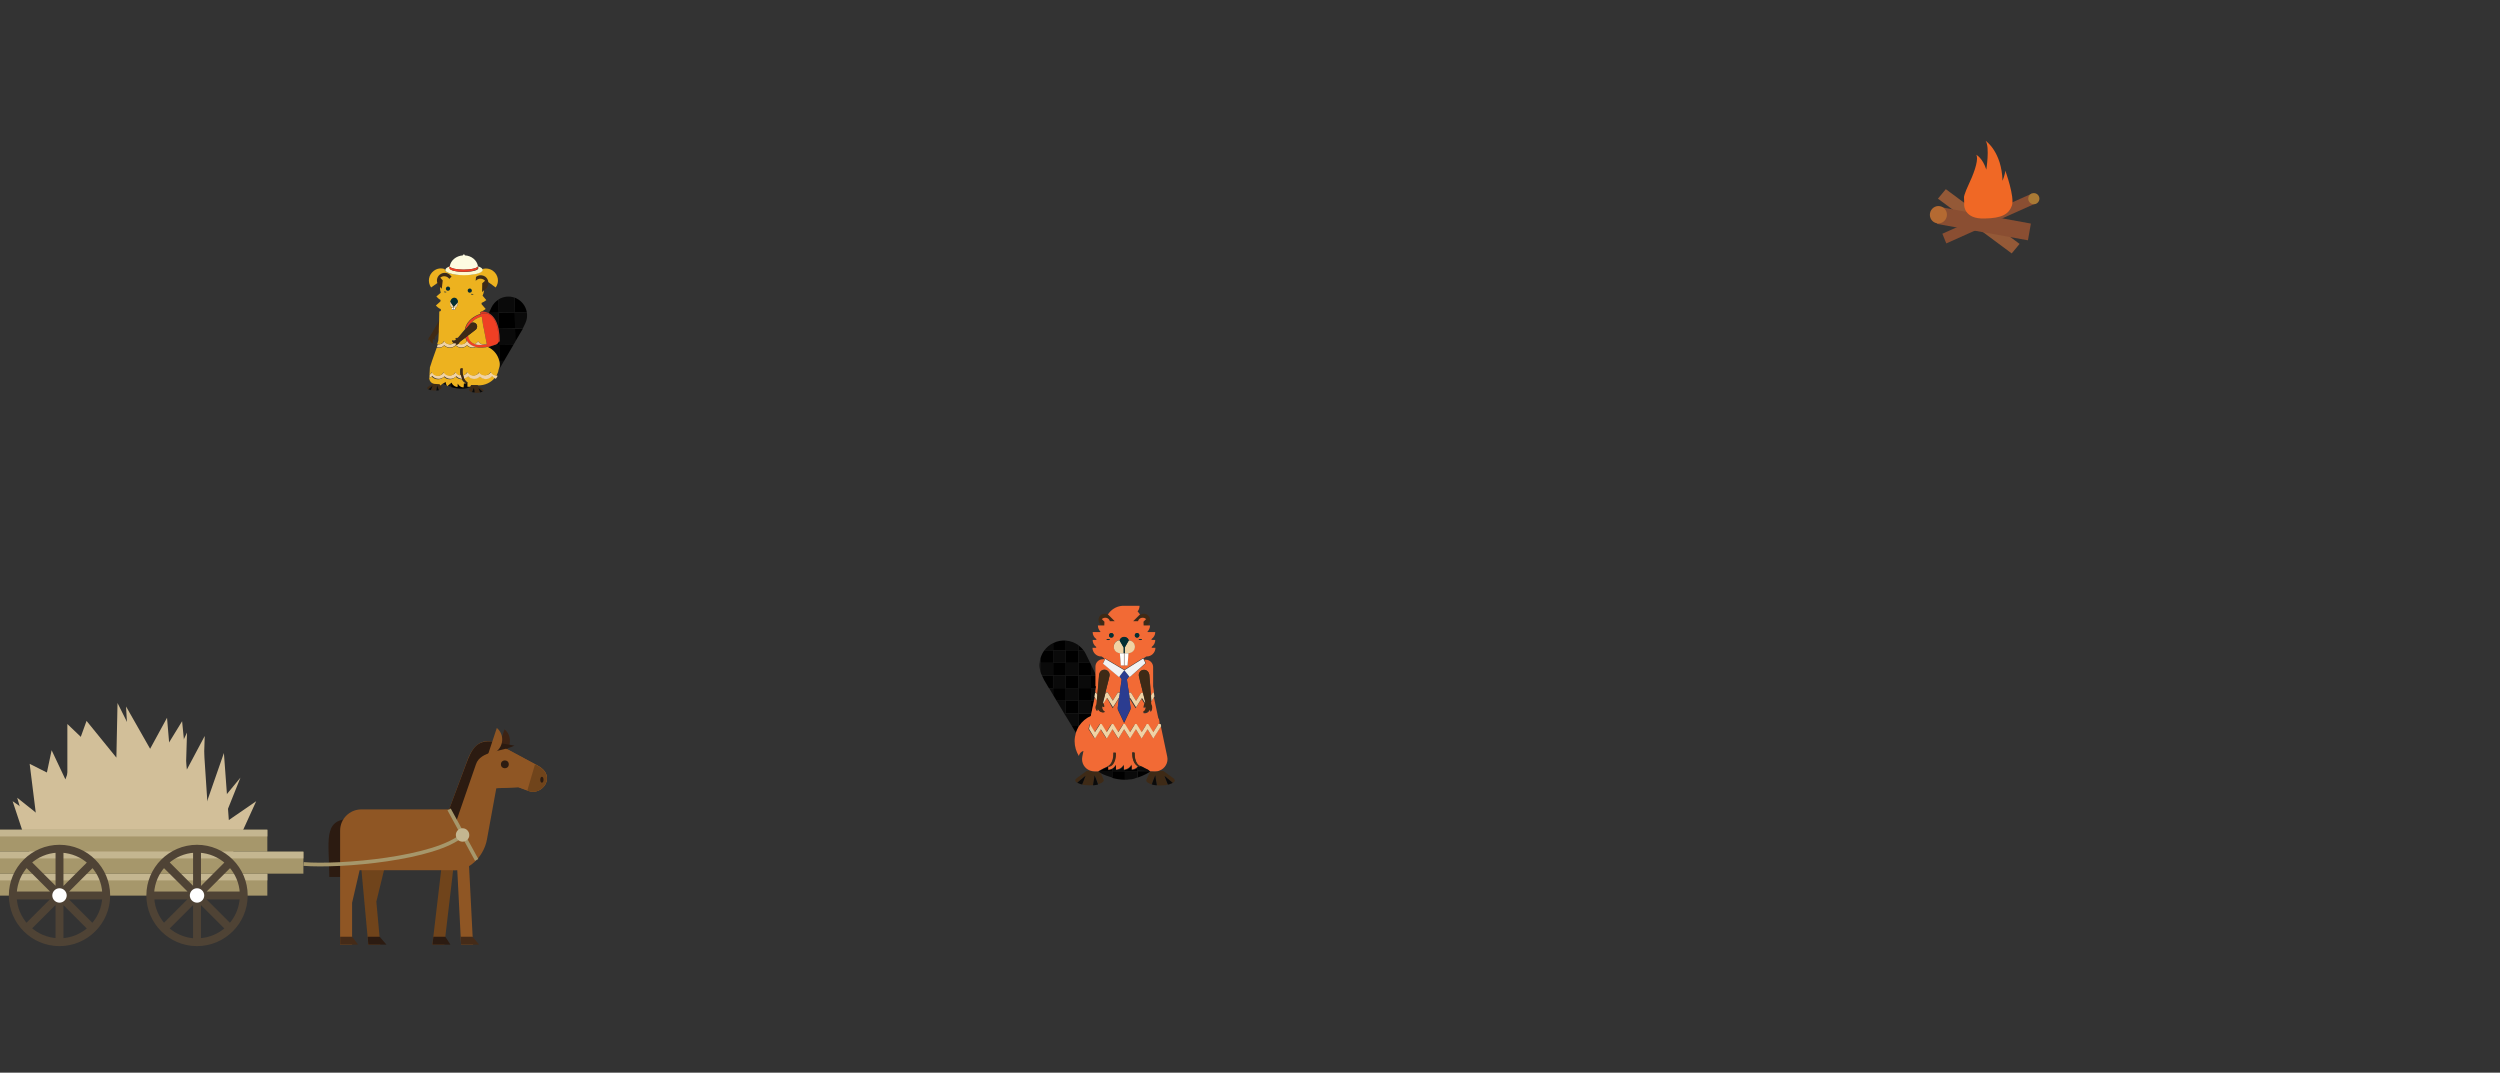<?xml version="1.0" encoding="utf-8"?>
<!-- Generator: Adobe Illustrator 18.1.1, SVG Export Plug-In . SVG Version: 6.00 Build 0)  -->
<svg version="1.1" id="Layer_1" xmlns="http://www.w3.org/2000/svg" xmlns:xlink="http://www.w3.org/1999/xlink" x="0px" y="0px"
	 viewBox="0 0 1525.2 654.4" enable-background="new 0 0 1525.2 654.4" xml:space="preserve">
<rect x="0" y="0" width="1525.2" height="654.4" fill="#333333" stroke="none"/>
<g>
	<g>
		<polygon fill="#945937" points="1232.1,148.8 1227.3,154.6 1182.3,121.2 1187.1,115.4 		"/>
		<g>
			<polygon fill="#8A4E32" points="1187.4,148.5 1185,142.6 1239.6,118.1 1241.9,124.1 			"/>
			<circle fill="#A97A35" cx="1240.8" cy="121.2" r="3.4"/>
		</g>
		<g>
			<polygon fill="#8A4E32" points="1237.2,146.6 1181.7,136.6 1183.5,126.3 1239,136.4 			"/>
			
				<ellipse transform="matrix(0.985 0.174 -0.174 0.985 40.94 -203.934)" fill="#B46A32" cx="1182.2" cy="131.2" rx="5.2" ry="5.3"/>
		</g>
		<g>
			<path fill="#F06825" d="M1227.4,125.5c1.9-5.2-4-21.4-4-21.4c-0.1,2.3-1.7,6.2-1.7,6.2c-0.5-17.8-10.3-24.4-10.3-24.4
				c2.6,3.9,0.4,17.6,0.4,17.6c-2.3-7.3-6.2-9.1-6.2-9.1c1.6,1.9-0.4,9.3-4,16.9c-3.5,7.5-3.4,8.9-3.4,8.9c0.1,1.3,0.1,3.6,0.1,4.9
				c0,0-0.2,8.7,12.6,8.2C1221.3,133.1,1225.5,130.7,1227.4,125.5z"/>
		</g>
	</g>
	<g>
		<path d="M304.2,182.7c-1.8,1.1-3.4,2.8-4.4,4.9l-1.5,3.3l6-0.1L304.2,182.7z"/>
		<path d="M321.4,190.5c-0.6-3.6-2.9-6.8-6.4-8.5l0,0c-0.3-0.2-0.7-0.3-1-0.4l0.1,9L321.4,190.5z"/>
		<path d="M302.5,210.2l-0.7,0.2l2.8,0l0-2c-0.1,0-0.2,0-0.3,0C303.9,209.3,303.2,210,302.5,210.2z"/>
		<path d="M304.4,201.5l0-1l-0.2,0C304.3,200.9,304.4,201.2,304.4,201.5z"/>
		<polygon points="314.3,208.5 318.9,200.7 319,200.4 314.2,200.5 		"/>
		
			<rect x="304.3" y="190.7" transform="matrix(-1 1.328373e-002 -1.328373e-002 -1 621.067 387.088)" width="9.8" height="9.8"/>
		<polygon points="304.7,220.2 307.5,220.2 313.3,210.3 304.5,210.4 		"/>
		<path d="M304.7,220.6l0-0.4l-0.1,0C304.6,220.4,304.6,220.5,304.7,220.6z"/>
		<path fill="#0A0A0A" d="M321.4,190.5l-7.3,0.1l0.1,9.8l4.8-0.1l1.5-3.1C321.5,195.1,321.8,192.8,321.4,190.5z"/>
		<path fill="#0A0A0A" d="M314.1,190.6l-0.1-9c-3.3-1.2-6.9-0.7-9.8,1l0.1,8.1L314.1,190.6z"/>
		<path fill="#0A0A0A" d="M304.2,200.6l0.2,0l-0.1-9.8l-6,0.1l-0.1,0.2C300.2,192.1,303,194.6,304.2,200.6z"/>
		<path fill="#0A0A0A" d="M304.4,200.6l0,1c0.3,1.8,0.5,3.9,0.5,6.3c0,0,0.1,0.5-0.4,0.6l0,2l8.7-0.1l1.1-1.8l-0.1-8L304.4,200.6z"
			/>
		<path fill="#0A0A0A" d="M297.8,211.8c3.2,1.5,5.6,4.3,6.6,7.7c0.1,0.2,0.2,0.5,0.2,0.8l0.1,0l-0.1-9.8l-2.8,0L297.8,211.8z"/>
		<path fill="#0A0A0A" d="M304.7,220.6c0.3,1.3,0.4,2.7,0.1,4.3l2.7-4.7l-2.8,0L304.7,220.6z"/>
		<path fill="#D83927" d="M293.7,190.3c-0.4,0.1-0.7,0.4-0.7,0.8c0,0.2,0.1,0.5,0.2,0.6c0.3-0.1,0.7-0.2,1-0.3
			c0.2-0.1,0.5-0.2,0.7-0.2c8.1-0.7,9.2,11.7,9.3,16.5c0,0.3,0,0.5-0.1,0.8c0.1,0,0.2,0,0.3,0c0.5-0.1,0.4-0.6,0.4-0.6
			c0-2.4-0.2-4.5-0.5-6.3c-0.1-0.3-0.1-0.7-0.2-1c-1.3-6-4-8.5-6.1-9.6c-1.3-0.7-2.4-0.8-2.4-0.8l-1.4-0.2
			C294.1,190.1,293.9,190.2,293.7,190.3L293.7,190.3z"/>
		<path fill="#EF3F24" d="M302.5,210.2c0.8-0.3,1.5-1,1.7-1.7c0.1-0.3,0.1-0.5,0.1-0.8c-0.1-4.8-1.2-17.2-9.3-16.5
			c-0.3,0-0.5,0.1-0.7,0.2c-0.3,0.1-0.7,0.2-1,0.3c-4.2,1.2-7.7,4.1-9.1,7.9c-0.1,0.3-0.2,0.7-0.3,1c-0.1,0.2-0.1,0.4-0.1,0.6l3-3.5
			l0,0c0.2-0.2,0.4-0.4,0.6-0.6c0,0,0.1,0,0.1-0.1c1.5-1.8,3.7-3.2,6.4-3.9l1,6.6c0,0,0,0,0.1,0l1.6,8.3l0.3,1.7l0.1,0.3
			c-0.7,0.2-1.5,0.2-2.3,0.3c-1.1,0.2-2.2,0.2-3.2,0.1c-0.7-0.1-1.4-0.2-1.9-0.5c-1.1-0.4-2-1.1-2.7-2c-0.6-0.9-1.1-1.9-1.3-3.2
			l-1.6,1.2c0.1,0.4,0.2,0.7,0.4,1.1c0.1,0.3,0.3,0.7,0.5,1c0.3,0.4,0.6,0.9,0.9,1.2c1.1,1.2,2.6,2.1,4.4,2.5
			c1.3,0.3,2.7,0.4,4.3,0.3c0.3,0,0.5,0,0.8-0.1c0.6-0.1,1.2-0.2,1.7-0.3c0.2,0,0.3-0.1,0.5-0.1c0.1,0.1,0.2,0.1,0.3,0.2l4-1.3
			L302.5,210.2z"/>
		<path d="M287.1,236.1c-1.2,0.4-2.6,0.7-4.1,0.8C284.5,236.8,285.8,236.5,287.1,236.1L287.1,236.1L287.1,236.1z"/>
		<path d="M270.5,234.3c-0.1-0.1-0.3-0.1-0.4-0.2C270.2,234.2,270.3,234.2,270.5,234.3z"/>
		<path d="M282.9,236c-1.5-0.1-2.8-1-3.5-2.3c0,0-0.1,0-0.1,0l-0.1,2c-1.4-0.1-2.6-0.9-3.3-2l-0.7,0l0.1,2.5c1.9,0.5,4.1,1,6.6,0.9
			c0.4,0,0.8,0,1.3-0.1l-0.1-2.2L282.9,236z"/>
		<path d="M270,233.9C270,233.9,270,233.9,270,233.9C270,233.9,270,233.9,270,233.9C270,233.9,270,233.9,270,233.9z"/>
		<path d="M271.9,232.8L271.9,232.8c-1,0.5-1.6,0.9-1.8,1l2-0.1C272,233.5,271.9,233.1,271.9,232.8z"/>
		<path d="M269.9,234C269.9,234,269.9,234,269.9,234C269.9,234,269.9,234,269.9,234z"/>
		<polygon points="275.1,233.3 274.7,233.7 275.1,233.7 		"/>
		<path fill="#0A0A0A" d="M275.8,233.7c-0.1-0.1-0.2-0.3-0.2-0.5c-0.1,0-0.2,0-0.3-0.1l-0.2,0.2l0,0.4L275.8,233.7z"/>
		<path fill="#0A0A0A" d="M285.3,236.2l0-2.7c-0.1,0-0.3,0-0.4,0c-0.6,0.1-1.2,0.1-1.8,0.2l-0.1,1.2l0.1,2.2v0l0,0
			c1.5-0.1,2.8-0.5,4.1-0.8L285.3,236.2z"/>
		<path fill="#0A0A0A" d="M274.7,233.7l-1.8,1.5c-0.4-0.4-0.7-0.9-0.8-1.5l-2,0.1h0c0,0,0,0,0,0c0,0-0.1,0.1-0.1,0.1c0,0,0,0,0,0
			c0,0,0,0,0,0s0,0,0,0c0,0,0,0,0,0c0,0,0,0,0,0c0,0,0,0,0,0c0,0,0.1,0,0.1,0.1c0,0,0,0,0,0c0.1,0.1,0.2,0.1,0.4,0.2c0,0,0,0,0,0
			c0.1,0,0.1,0.1,0.2,0.1c0,0,0,0,0,0c0.1,0,0.2,0.1,0.2,0.1c0,0,0,0,0,0c0.2,0.1,0.4,0.2,0.7,0.3c0,0,0,0,0,0
			c0.1,0,0.2,0.1,0.3,0.1c0,0,0,0,0.1,0c0.1,0.1,0.3,0.1,0.4,0.2c0,0,0,0,0,0c0.3,0.1,0.6,0.2,0.9,0.4c0,0,0.1,0,0.1,0
			c0.1,0.1,0.3,0.1,0.4,0.1c0,0,0.1,0,0.1,0c0.2,0.1,0.3,0.1,0.5,0.2c0,0,0,0,0,0c0.2,0.1,0.4,0.1,0.6,0.2l0,0v0l-0.1-2.5
			L274.7,233.7z"/>
		<path fill="#3E2A16" d="M267.9,201.3l0.1-3.2l0.1-2.3l0-0.6l-5.7,9.9c-0.1,0.1-0.2,0.2-0.3,0.3c-0.7,0.7-1,1.7-0.6,2.4
			c0.1-0.2,0.2-0.3,0.4-0.5c0.1-0.1,0.2-0.2,0.3-0.2c0,0.3,0,0.7,0.2,1c0.1,0.2,0.2,0.3,0.3,0.5c0.4,0.6,1.1,1,1.8,0.9
			c-0.1-0.2-0.2-0.3-0.3-0.6c-0.1-0.2-0.1-0.4-0.2-0.6c-0.1-0.6,0.1-1.1,0.4-1.5c0.1,0.1,0.3,0.2,0.4,0.3c0.1,0.1,0.2,0.2,0.2,0.3
			c0.3-0.4,0.4-0.8,0.4-1.2c0,0,0.1,0,0.1,0c0,0-0.1-0.1-0.1-0.1c0-0.1-0.1-0.3-0.1-0.4l2.7-3.1l0-0.6L267.9,201.3z"/>
		<path fill="#EDB21F" d="M290.7,197.8c0.6,0.8,0.5,1.9,0,2.7c-0.1,0.2-0.2,0.3-0.3,0.4l0,0l-4.9,3.8c0.2,1.3,0.6,2.4,1.3,3.2
			c0.7,0.9,1.6,1.6,2.7,2c0.4-0.1,0.9-0.4,1.2-0.6c0.4-0.3,0.7-0.7,1-1.1c0.7,1.2,1.9,1.9,3.4,1.9c0.6,0,1.2-0.2,1.8-0.4l-0.3-1.7
			l-1.6-8.3c0,0,0,0-0.1,0l-1-6.6c-2.8,0.7-4.9,2.1-6.4,3.9C288.5,196.4,290,196.7,290.7,197.8z"/>
		<path fill="#3E2A16" d="M292.2,168.1c-0.7,0.1-1.3,0.4-1.9,0.9l-0.2,2.2c0,0.1,0.1,0.1,0.1,0.2c0.1-0.1,0.2-0.3,0.4-0.4
			c1.5-1.3,3.9-1.2,5.2,0.4l-1.7,1.5l0,0l-0.1,5.4l1.2-1.1l1.1-0.9c1.2-1.1,1.7-2.6,1.6-4.1c-0.1-0.9-0.5-1.8-1.1-2.6
			C295.6,168.3,293.8,167.8,292.2,168.1z"/>
		<path fill="#3E2A16" d="M270.3,171.3L270.3,171.3l-1.5-1.7c1.5-1.3,3.9-1.2,5.2,0.4c0.1,0.1,0.2,0.3,0.3,0.4
			c0.4-0.5,0.9-1,1.4-1.4l-0.7-0.8c-0.1-0.1-0.3-0.3-0.4-0.4c-0.7-0.6-1.6-1-2.4-1.1c-1.3-0.2-2.7,0.2-3.8,1.1h0
			c-1.5,1.3-2,3.3-1.4,5.1c0.2,0.6,0.5,1.1,0.9,1.6l0.9,1l0.9,1L270.3,171.3z"/>
		
			<ellipse transform="matrix(-0.998 -6.875513e-002 6.875513e-002 -0.998 563.138 378.338)" fill="#032F33" cx="288.1" cy="179.5" rx="0.8" ry="0.2"/>
		<circle fill="#032F33" cx="286.6" cy="177.3" r="1.3"/>
		
			<ellipse transform="matrix(-6.878060e-002 0.998 -0.998 -6.878060e-002 467.901 -80.579)" fill="#032F33" cx="271.6" cy="178.1" rx="0.2" ry="0.8"/>
		<circle fill="#032F33" cx="273.3" cy="176.1" r="1.3"/>
		<path fill="#EDB21F" d="M300,229.1c-0.9,1.2-2.3,1.9-3.9,1.9c-0.8,0-1.5-0.2-2.1-0.5c-0.5-0.2-1-0.6-1.4-1
			c-0.2,0.2-0.4,0.4-0.7,0.5c-0.8,0.6-1.8,0.9-2.9,0.9c-1.4,0-2.7-0.6-3.6-1.6c-0.1,0.1-0.2,0.2-0.4,0.3c-0.5,0.5-1.2,0.8-1.9,1
			c0,0-0.1,0-0.1,0c0,0.1,0,0.1,0.1,0.2c0.5,1.2,1.2,2,2.1,2.4c0,0,0.1,0,0.1,0c0,0-0.1,0-0.1,0l0,2.7l1.7,0l0,0l0.5-1h3.4h0.6
			l0.3,0.2c4.1,0.1,7.9-1.7,10.3-4.7C301.3,230.3,300.6,229.8,300,229.1z"/>
		<path fill="#3E2A16" d="M268.1,234.1l-3.1-0.2c-0.2,0-0.3,0-0.5-0.1h-0.3l-3.2,2.3l0,0c-0.2,0.2-0.4,0.4-0.4,0.6
			c0,0.9,2,1.5,4.4,1.5c0.4,0,0.8,0,1.1-0.1l0.2-1.5l0.3-1.6l0.6,1.5l0.5,1.2c1-0.3,1.7-0.7,1.7-1.2c0-0.1,0-0.1,0-0.2l0,0l-0.8-1.7
			l0,0C268.5,234.7,268.3,234.4,268.1,234.1z M262.8,238.1c0,0-0.8-0.1-1.6-0.5l1-0.8l1.6-1.4l-0.6,1.7L262.8,238.1z"/>
		<path fill="#0A0A0A" d="M262.3,236.7l-1,0.8c0.8,0.4,1.6,0.5,1.6,0.5l0.4-1l0.6-1.7L262.3,236.7z"/>
		<path fill="#0A0A0A" d="M266.7,235.2l-0.3,1.6l-0.2,1.5l0,0c0,0,0.8,0,1.6-0.2l0,0l-0.5-1.2L266.7,235.2z"/>
		<path fill="#F0D3A5" d="M271,210.6c0.1,0.1,0.2,0.2,0.4,0.3c0.8,0.7,1.9,1.1,3.1,1.1c1.4,0,2.6-0.6,3.5-1.5
			c0.9,0.9,2.1,1.5,3.5,1.5c0.8,0,1.5-0.2,2.1-0.5c0.5-0.3,1-0.6,1.3-1c0.8,0.8,1.8,1.3,3,1.5c0.2,0,0.3,0,0.5,0
			c0.6,0,1.2-0.1,1.8-0.4c-1.8-0.4-3.3-1.3-4.4-2.5c-0.3-0.4-0.7-0.8-0.9-1.2c-0.6,1.3-1.9,2.1-3.4,2.1c-0.6,0-1.2-0.2-1.8-0.4
			c-0.5,0.4-1.2,0.6-1.7,0.4c0.2-0.1,0.3-0.3,0.4-0.5c0.1-0.1,0.1-0.2,0.2-0.3c-0.3,0.1-0.7,0.1-1,0c-0.1,0-0.3-0.1-0.4-0.1
			c0,0,0,0-0.1,0.1c-0.7,0.6-1.6,0.9-2.5,0.9c-1.5,0-2.8-0.9-3.5-2.1c-0.2,0.5-0.6,0.9-0.9,1.2c-0.7,0.6-1.6,0.9-2.5,0.9
			c-0.2,0-0.4,0-0.6-0.1l-0.6,1.9c0.1,0,0.1,0,0.2,0c0.3,0.1,0.7,0.1,1.1,0.1C268.9,212.1,270.1,211.6,271,210.6z"/>
		<path fill="#EDB21F" d="M270,209.2c0.4-0.3,0.7-0.7,0.9-1.2c0.6,1.3,1.9,2.1,3.5,2.1c1,0,1.8-0.4,2.5-0.9c0,0,0,0,0.1-0.1
			c0,0-0.1,0-0.1,0c-0.5-0.2-0.9-0.6-1.1-1.1c-0.1-0.2-0.1-0.3-0.1-0.5c0.2,0.1,0.4,0.2,0.6,0.2c0,0,0.1,0,0.1,0c0.2,0,0.3,0,0.5,0
			c0.5,0,0.9-0.2,1.2-0.4c0.1-0.1,0.1-0.1,0.2-0.2c0-0.1-0.1-0.1-0.1-0.1c-0.1-0.1-0.1-0.1-0.2-0.2c-0.1-0.1-0.2-0.1-0.3-0.2
			c0,0,0,0,0,0c0,0,0.1-0.1,0.1-0.1c0.2-0.1,0.3-0.2,0.5-0.3c0.2-0.1,0.3-0.1,0.5-0.1c0,0,0-0.1,0-0.1c0,0,0.1,0.1,0.1,0.1
			c0.1,0,0.3,0,0.4,0l4.3-5.1c0-0.2,0.1-0.4,0.1-0.6c0.1-0.3,0.2-0.7,0.3-1c1.4-3.8,4.9-6.6,9.1-7.9c-0.2-0.2-0.2-0.4-0.2-0.6
			c0-0.4,0.3-0.7,0.7-0.8l0,0c0.2-0.1,0.5-0.2,0.7-0.3c0.7-0.4,1.4-0.8,2-1.3l-2.5-2.9l0-0.8c1-0.4,2-1,2.9-1.7l-2.3-2.7
			c0.5-1,0.8-2.1,0.9-3.3l-1.2,1.1l0.1-5.4l0,0l1.7-1.5c-1.3-1.5-3.7-1.7-5.2-0.4c-0.1,0.1-0.3,0.2-0.4,0.4c0-0.1-0.1-0.1-0.1-0.2
			l0.2-2.2c0.6-0.4,1.2-0.7,1.9-0.9c1.6-0.3,3.4,0.2,4.5,1.5c0.7,0.8,1,1.7,1.1,2.6l4.5,3.3c2.4-3.3,1.6-7.8-1.7-10.2
			c-2-1.4-4.4-1.7-6.5-1c0,0.1,0.1,0.2,0.1,0.4c0,0.9-1.4,1.8-3.7,2.4c-0.1,0-0.1,0-0.2,0c-2,0.5-4.7,0.8-7.6,0.8
			c-3.1,0-6-0.4-8.1-1c-1.3-0.4-2.3-0.8-2.9-1.4c-0.3-0.3-0.5-0.6-0.5-0.9c0-0.1,0-0.2,0.1-0.3c-2.2-0.8-4.7-0.5-6.7,1
			c-3.3,2.4-4,6.9-1.7,10.2l3.8-2.7c-0.6-1.8-0.1-3.8,1.4-5.1h0c1.1-0.9,2.5-1.3,3.8-1.1c0.9,0.1,1.7,0.5,2.4,1.1
			c0.1,0.1,0.3,0.3,0.4,0.4l0.7,0.8c-0.5,0.4-1,0.9-1.4,1.4c-0.1-0.1-0.2-0.3-0.3-0.4c-1.3-1.5-3.7-1.7-5.2-0.4l1.5,1.7l0,0
			l-0.6,5.1l-0.9-1l-0.1,0c-0.1,1.2,0.1,2.4,0.4,3.4l-2.7,2.3c0.8,0.9,1.6,1.6,2.6,2.1l-0.1,0.9l-2.8,2.5c0.7,0.8,1.5,1.4,2.3,1.9
			c0,0,0,0,0,0c0.5,0,0.8,0.4,0.8,0.9c0,0.5-0.4,0.8-0.9,0.8c0,0,0,0-0.1,0l-0.1,5.1l0,0.6l-0.1,2.3l-0.1,3.2l0,0.7l0,0.6l-0.3,5.3
			l-0.1,0.3l-0.6,1.8c0.2,0,0.4,0.1,0.6,0.1C268.5,210.2,269.4,209.8,270,209.2z M288.1,179.3c0.4,0,0.8,0.2,0.8,0.3
			c0,0.1-0.4,0.2-0.8,0.2c-0.4,0-0.8-0.2-0.8-0.3C287.3,179.3,287.6,179.2,288.1,179.3z M286.7,176c0.7,0,1.2,0.7,1.2,1.4
			c0,0.7-0.7,1.2-1.4,1.2c-0.7,0-1.2-0.7-1.2-1.4C285.3,176.5,286,175.9,286.7,176z M279.3,184.4L279.3,184.4L279.3,184.4
			C279.3,184.4,279.3,184.4,279.3,184.4L279.3,184.4L279.3,184.4l-0.1,1.2c-0.1,0.9-0.5,1.7-1.2,2.1c-0.1,0-0.1,0.1-0.2,0.1
			l-0.2,1.3l-0.7,0l-0.1,0l0,0l0.1-0.8l-0.1,0l0,0l-0.1,0.8l-0.3,0l-0.6,0l0-1.3c-0.1,0-0.1-0.1-0.2-0.1c-0.6-0.5-0.9-1.3-0.9-2.2
			l0.1-1.1l0,0l0,0l0,0l0,0l0,0c0.1-1.4,1.2-2.5,2.4-2.4C278.4,181.7,279.4,182.9,279.3,184.4z M273.4,174.8c0.7,0,1.3,0.7,1.2,1.4
			c0,0.7-0.7,1.3-1.4,1.2c-0.7,0-1.3-0.7-1.2-1.4C272.1,175.3,272.7,174.7,273.4,174.8z M271.6,177.9c0.4,0,0.8,0.2,0.8,0.3
			c0,0.1-0.4,0.2-0.8,0.2s-0.8-0.2-0.8-0.3C270.8,177.9,271.1,177.8,271.6,177.9z"/>
		<path fill="#EDB21F" d="M283.9,206l-2.9,2.2l-0.7,0.6c-0.1,0.1-0.1,0.2-0.2,0.4c-0.2,0.2-0.3,0.4-0.5,0.6c0.5,0.3,1.1,0.4,1.8,0.4
			c1.5,0,2.8-0.9,3.4-2.1c-0.2-0.3-0.4-0.6-0.5-1C284.2,206.7,284,206.4,283.9,206z"/>
		<path fill="#F0D3A5" d="M291.7,208.2c-0.3,0.4-0.6,0.8-1,1.1c-0.4,0.3-0.8,0.5-1.2,0.6c0.6,0.2,1.2,0.4,1.9,0.5
			c1,0.1,2,0.1,3.2-0.1c0.8-0.1,1.6-0.2,2.3-0.3l-0.1-0.3c-0.5,0.3-1.1,0.4-1.8,0.4C293.6,210.2,292.3,209.4,291.7,208.2z"/>
		<path fill="#F0D3A5" d="M294.4,212.1c0.2,0,0.4,0,0.6,0c0.7,0,1.3-0.1,1.9-0.4c-0.5,0.1-1.1,0.2-1.7,0.3
			C294.9,212,294.7,212.1,294.4,212.1z"/>
		<path fill="#F0D3A5" d="M300.7,228c-0.4-0.3-0.7-0.8-1-1.3c-0.7,1.3-2,2.2-3.6,2.2c-1.5,0-2.8-0.8-3.5-2c-0.3,0.5-0.6,0.9-1,1.2
			c-0.7,0.5-1.5,0.9-2.5,0.9c-1,0-1.9-0.4-2.6-1c-0.4-0.3-0.7-0.8-1-1.3c-0.6,1.1-1.6,1.9-2.9,2.2c0.1,0.7,0.3,1.4,0.6,2
			c0,0,0.1,0,0.1,0c0.7-0.2,1.3-0.6,1.9-1c0.1-0.1,0.2-0.2,0.4-0.3c0.9,1,2.2,1.6,3.6,1.6c1.1,0,2-0.3,2.9-0.9
			c0.2-0.2,0.5-0.3,0.7-0.5c0.4,0.4,0.9,0.7,1.4,1c0.7,0.3,1.4,0.5,2.1,0.5c1.6,0,3-0.8,3.9-1.9c0.5,0.7,1.3,1.2,2.1,1.6
			c0.1,0,0.1,0,0.2,0.1c0.4-0.5,0.8-1.1,1.1-1.8c0,0,0,0,0,0C302.3,228.9,301.4,228.6,300.7,228z"/>
		<path fill="#F0D3A5" d="M278.2,226.7c-0.2,0.5-0.6,0.9-1,1.3c-0.7,0.6-1.6,1-2.6,1c-1.6,0-3-0.9-3.6-2.2c-0.2,0.5-0.6,0.9-1,1.3
			c-0.7,0.6-1.6,1-2.6,1c-1.2,0-2.2-0.5-2.9-1.3c-0.3-0.3-0.5-0.7-0.7-1.1c-0.4,0.8-0.9,1.4-1.6,1.8l-0.1,2.1
			c0.6-0.3,1.2-0.7,1.6-1.3c0.9,1.1,2.3,1.8,3.8,1.8c0.2,0,0.3,0,0.5,0c1.2-0.1,2.3-0.7,3.2-1.5c0.4,0.4,0.9,0.8,1.4,1
			c0.7,0.3,1.4,0.5,2.2,0.5c1.4,0,2.7-0.6,3.6-1.6c0.2,0.2,0.4,0.4,0.7,0.6c0.1,0.1,0.2,0.1,0.3,0.2c0.8,0.5,1.7,0.8,2.7,0.8
			c0,0,0,0,0.1,0c-0.3-0.6-0.5-1.3-0.6-2.1C279.9,228.7,278.8,227.9,278.2,226.7z"/>
		<path fill="#EDB21F" d="M304.7,220.6c0-0.1-0.1-0.2-0.1-0.3c-0.1-0.3-0.1-0.5-0.2-0.8c-1-3.4-3.4-6.2-6.6-7.7
			c-0.1-0.1-0.2-0.1-0.3-0.2c-0.2,0-0.3,0.1-0.5,0.1c-0.6,0.3-1.2,0.4-1.9,0.4c-0.2,0-0.4,0-0.6,0c-1.6,0.1-3,0-4.3-0.3
			c-0.6,0.2-1.2,0.4-1.8,0.4c-0.2,0-0.3,0-0.5,0c-1.2-0.1-2.2-0.7-3-1.5c-0.4,0.4-0.8,0.7-1.3,1c-0.6,0.3-1.4,0.5-2.1,0.5
			c-1.4,0-2.6-0.6-3.5-1.5c-0.9,0.9-2.1,1.5-3.5,1.5c-1.2,0-2.3-0.4-3.1-1.1c-0.1-0.1-0.2-0.2-0.4-0.3c-0.9,0.9-2.1,1.5-3.5,1.5
			c-0.4,0-0.7,0-1.1-0.1l-2.8,7.9c0,0,0,0,0,0l-0.5,1.6l-0.8,2.4l-0.4,6.4c-0.1,1.7,1.1,3.2,2.7,3.6c0.2,0,0.3,0.1,0.5,0.1l3.1,0.2
			c0.1,0.3,0.3,0.5,0.5,0.8l0,0l1.3-1.1c0,0,0,0,0.1,0c0,0,0,0,0,0c0,0,0,0,0,0h0c0.3-0.2,0.9-0.6,1.7-1l0.1,0c0,0.3,0.1,0.7,0.2,1
			c0.2,0.5,0.4,1,0.8,1.5l1.8-1.5l0.4-0.4l0.2-0.2c0.1,0,0.2,0,0.3,0.1c0.1,0.2,0.2,0.3,0.2,0.5c0.7,1.1,1.9,1.9,3.3,2l0.1-2
			c0,0,0.1,0,0.1,0c0.7,1.3,1.9,2.2,3.5,2.3l0.1-1.2l0.1-1.2c0.6,0,1.2-0.1,1.8-0.2c-0.1,0-0.1,0-0.2,0c-0.6,0-1.1-0.3-1.6-0.7
			c-0.5-0.4-0.9-1-1.2-1.7c0,0,0,0-0.1,0c-1,0-1.9-0.3-2.7-0.8c-0.1-0.1-0.2-0.1-0.3-0.2c-0.2-0.2-0.5-0.4-0.7-0.6
			c-0.9,1-2.2,1.6-3.6,1.6c-0.8,0-1.6-0.2-2.2-0.5c-0.5-0.3-1-0.6-1.4-1c-0.8,0.9-1.9,1.4-3.2,1.5c-0.2,0-0.3,0-0.5,0
			c-1.5,0-2.9-0.7-3.8-1.8c-0.4,0.5-1,0.9-1.6,1.3l0.1-2.1c0.7-0.4,1.3-1,1.6-1.8c0.2,0.4,0.4,0.8,0.7,1.1c0.7,0.8,1.8,1.3,2.9,1.3
			c1,0,1.9-0.4,2.6-1c0.4-0.3,0.7-0.8,1-1.3c0.7,1.3,2,2.2,3.6,2.2c1,0,1.9-0.4,2.6-1c0.4-0.3,0.7-0.8,1-1.3c0.6,1.2,1.7,2,3.1,2.2
			c-0.1-0.6-0.2-1.3-0.2-2c0-0.5,0-0.9,0-1.4c0-0.3,0.1-0.6,0.1-0.9l1.3,0.1c0,0.3-0.1,0.6-0.1,0.9c0,0.5,0,0.9,0,1.3
			c0,0.7,0.1,1.3,0.2,1.9c1.3-0.2,2.3-1.1,2.9-2.2c0.2,0.5,0.6,0.9,1,1.3c0.7,0.6,1.6,1,2.6,1c0.9,0,1.8-0.3,2.5-0.9
			c0.4-0.3,0.8-0.7,1-1.2c0.7,1.2,2,2,3.5,2c1.6,0,3-0.9,3.6-2.2c0.2,0.5,0.6,0.9,1,1.3c0.7,0.6,1.6,1,2.6,1c0,0,0,0,0,0
			c0.3-0.6,0.6-1.3,0.9-2.1c0.1-0.3,0.2-0.5,0.2-0.8c0.1-0.4,0.2-0.8,0.3-1.2C305,223.3,305,221.9,304.7,220.6z"/>
		<path fill="#3E2A16" d="M285.4,233.4C285.3,233.4,285.3,233.4,285.4,233.4c-0.9-0.4-1.6-1.2-2.2-2.4c0-0.1-0.1-0.1-0.1-0.2
			c-0.2-0.6-0.4-1.2-0.6-2c-0.1-0.6-0.2-1.3-0.2-1.9c0-0.4,0-0.9,0-1.3c0-0.3,0.1-0.6,0.1-0.9l-1.3-0.1c0,0.3-0.1,0.6-0.1,0.9
			c0,0.5,0,0.9,0,1.4c0,0.7,0.1,1.4,0.2,2c0.1,0.8,0.4,1.5,0.6,2.1c0.3,0.7,0.7,1.3,1.2,1.7c0.5,0.4,1,0.7,1.6,0.7
			c0.1,0,0.1,0,0.2,0C285,233.5,285.2,233.5,285.4,233.4C285.3,233.4,285.3,233.4,285.4,233.4z"/>
		<path fill="#3E2A16" d="M290.9,235.1h-3.4l-0.5,1l0,0l-0.8,1.7l0,0c0,0.1,0,0.1,0,0.2c0,0.5,0.7,0.9,1.7,1.2l0.5-1.2l0.6-1.5
			l0.3,1.6l0.2,1.5c0.4,0,0.7,0.1,1.1,0.1c2.4,0,4.4-0.7,4.4-1.5c0-0.2-0.1-0.4-0.4-0.6l0,0l-2.9-2.1l-0.3-0.2H290.9z M293.5,238
			l1,0.8c-0.8,0.4-1.6,0.5-1.6,0.5l-0.4-1l-0.6-1.7L293.5,238z"/>
		<path fill="#0A0A0A" d="M292.9,239.4c0,0,0.8-0.1,1.6-0.5l-1-0.8l-1.6-1.4l0.6,1.7L292.9,239.4z"/>
		<path fill="#0A0A0A" d="M289.1,236.5l-0.6,1.5l-0.5,1.2l0,0c0.8,0.3,1.6,0.2,1.6,0.2l0,0l-0.2-1.5L289.1,236.5z"/>
		<path fill="#FFFFFF" d="M276.8,188.1L276.8,188.1L276.8,188.1l-0.1,0.8l0,0l0.1,0l0.7,0l0.2-1.3c-0.3,0.2-0.6,0.2-1,0.2
			L276.8,188.1z"/>
		<path fill="#FFFFFF" d="M276.7,187.9c-0.4,0-0.7-0.2-1-0.4l0,1.3l0.6,0l0.3,0l0.1-0.8l0,0L276.7,187.9z"/>
		<path fill="#F0D3A5" d="M276.9,187.1l-0.1,0.9c0.4,0,0.7-0.1,1-0.2c0.1,0,0.1-0.1,0.2-0.1c0.6-0.4,1.1-1.2,1.2-2.1l0.1-1.1l0,0
			l0,0L276.9,187.1z"/>
		<path fill="#F0D3A5" d="M276.7,187.1l-2-3l0,0l0,0l-0.1,1.1c-0.1,0.9,0.3,1.7,0.9,2.2c0.1,0,0.1,0.1,0.2,0.1
			c0.3,0.2,0.6,0.3,1,0.4L276.7,187.1z"/>
		<path fill="#032F33" d="M274.8,184.1L274.8,184.1L274.8,184.1L274.8,184.1L274.8,184.1L274.8,184.1l2,3l-0.1,0.8l0,0.1l0,0l0,0
			l0.1,0l0,0l0,0l0-0.1l0.1-0.9l2.4-2.7l0,0l0,0c0,0,0,0,0,0l0,0l0,0c0.1-1.4-0.8-2.6-2.1-2.7C276,181.6,274.9,182.6,274.8,184.1z"
			/>
		<path fill="#3E2A16" d="M280.1,209.2c0.1-0.1,0.1-0.2,0.2-0.4l0.7-0.6l2.9-2.2l1.6-1.2l4.9-3.8l0,0c0.1-0.1,0.2-0.3,0.3-0.4
			c0.5-0.8,0.5-1.9,0-2.7c-0.7-1.1-2.2-1.4-3.3-0.8c0,0-0.1,0-0.1,0.1c-0.2,0.2-0.4,0.4-0.6,0.6l0,0l-3,3.5l-4.3,5.1
			c-0.1,0-0.3,0-0.4,0c0,0-0.1-0.1-0.1-0.1c0,0,0,0.1,0,0.1c-0.2,0-0.3,0.1-0.5,0.1c-0.2,0.1-0.4,0.2-0.5,0.3c0,0-0.1,0.1-0.1,0.1
			c0,0,0,0,0,0c0.1,0,0.2,0.1,0.3,0.2c0.1,0.1,0.2,0.1,0.2,0.2c0,0,0.1,0.1,0.1,0.1c-0.1,0.1-0.1,0.1-0.2,0.2
			c-0.3,0.2-0.8,0.4-1.2,0.4c-0.2,0-0.3,0-0.5,0c0,0-0.1,0-0.1,0c-0.2,0-0.4-0.1-0.6-0.2c0,0.2,0,0.3,0.1,0.5
			c0.2,0.5,0.6,0.9,1.1,1.1c0,0,0.1,0,0.1,0c0.1,0.1,0.3,0.1,0.4,0.1c0.4,0.1,0.7,0.1,1,0c-0.1,0.1-0.1,0.2-0.2,0.3
			c-0.1,0.2-0.3,0.3-0.4,0.5c0.6,0.2,1.2,0,1.7-0.4C279.8,209.6,280,209.4,280.1,209.2z"/>
		<path fill="#FDF9CE" d="M272,165.5c0.5,0.5,1.5,1,2.9,1.4c2.1,0.6,4.9,1,8.1,1c2.9,0,5.5-0.3,7.6-0.8c0.1,0,0.1,0,0.2,0
			c2.2-0.6,3.7-1.4,3.7-2.4c0-0.1,0-0.2-0.1-0.4c-0.3-0.7-1.2-1.3-2.7-1.8c0,0,0,0.1,0,0.1c0.1,0.4,0.1,0.7,0.1,1.1h0
			c0,1.2-3.9,2.2-8.7,2.2c-4.8,0-8.7-1-8.7-2.2h0c0-0.4,0-0.7,0.1-1.1c0,0,0-0.1,0-0.1c-1.5,0.5-2.5,1.1-2.7,1.8
			c0,0.1-0.1,0.2-0.1,0.3C271.5,164.9,271.7,165.2,272,165.5z"/>
		<path fill="#FDFBE1" d="M282.9,164.5c4.5,0,8.2-0.9,8.7-2c0,0,0-0.1,0-0.1c-0.6-3.6-3.9-6.4-8-6.6c0-0.3-0.3-0.6-0.6-0.6
			c-0.3,0-0.6,0.2-0.6,0.6c-4.1,0.3-7.4,3-8,6.6c0,0,0,0.1,0,0.1C274.8,163.7,278.5,164.5,282.9,164.5z"/>
		<path fill="#EF3F24" d="M282.9,164.5c-4.5,0-8.2-0.9-8.7-2c-0.1,0.4-0.1,0.7-0.1,1.1h0c0,1.2,3.9,2.2,8.7,2.2c4.8,0,8.7-1,8.7-2.2
			h0c0-0.4,0-0.7-0.1-1.1C291.1,163.7,287.4,164.5,282.9,164.5z"/>
	</g>
	<g display="none">
		<polygon display="inline" fill="#896044" points="501.4,301.2 461.6,370.2 541.3,370.2 		"/>
		<polygon display="inline" fill="#52B848" points="501.4,184.6 461.6,253.7 541.3,253.7 		"/>
		<polygon display="inline" fill="#52B848" points="501.4,223.5 461.6,292.5 541.3,292.5 		"/>
		<polygon display="inline" fill="#52B848" points="501.4,262.3 461.6,331.4 541.3,331.4 		"/>
	</g>
	<g display="none">
		<polygon display="inline" fill="#896044" points="832.4,116.5 792.5,185.6 872.3,185.6 		"/>
		<polygon display="inline" fill="#52B848" points="832.4,0 792.5,69 872.3,69 		"/>
		<polygon display="inline" fill="#52B848" points="832.4,38.8 792.5,107.9 872.3,107.9 		"/>
		<polygon display="inline" fill="#52B848" points="832.4,77.7 792.5,146.7 872.3,146.7 		"/>
	</g>
	<g display="none">
		<polygon display="inline" fill="#896044" points="1406.8,585.3 1366.9,654.4 1446.6,654.4 		"/>
		<polygon display="inline" fill="#52B848" points="1406.8,468.8 1366.9,537.9 1446.6,537.9 		"/>
		<polygon display="inline" fill="#52B848" points="1406.8,507.7 1366.9,576.7 1446.6,576.7 		"/>
		<polygon display="inline" fill="#52B848" points="1406.8,546.5 1366.9,615.6 1446.6,615.6 		"/>
	</g>
	<g display="none">
		<polygon display="inline" fill="#896044" points="1485.3,585.3 1445.5,654.4 1525.2,654.4 		"/>
		<polygon display="inline" fill="#52B848" points="1485.3,468.8 1445.5,537.9 1525.2,537.9 		"/>
		<polygon display="inline" fill="#52B848" points="1485.3,507.7 1445.5,576.7 1525.2,576.7 		"/>
		<polygon display="inline" fill="#52B848" points="1485.3,546.5 1445.5,615.6 1525.2,615.6 		"/>
	</g>
	<g display="none">
		<g display="inline">
			<g>
				<rect x="925.4" y="366.1" fill="#9E7A61" width="155.6" height="109"/>
				<g>
					<polygon fill="#896044" points="1140.8,273.7 1140.7,273.7 1081,366.2 1200.5,366.2 					"/>
				</g>
				<rect x="1080.9" y="366.2" fill="#896044" width="119.4" height="109"/>
				<polygon fill="#AA8972" points="1081,366.2 925.4,366.2 985.1,273.7 1140.7,273.7 				"/>
				<g>
					<defs>
						<polygon id="SVGID_3_" points="1081,366.2 925.4,366.2 985.1,273.7 1140.7,273.7 						"/>
					</defs>
					<clipPath id="SVGID_1_">
						<use xlink:href="#SVGID_3_"  overflow="visible"/>
					</clipPath>
					<g clip-path="url(#SVGID_1_)">
						<rect x="892" y="282.5" fill="#9E7A61" width="264.5" height="7.5"/>
						<rect x="892" y="300.2" fill="#9E7A61" width="264.5" height="7.5"/>
						<rect x="892" y="318" fill="#9E7A61" width="264.5" height="7.5"/>
						<rect x="892" y="335.7" fill="#9E7A61" width="264.5" height="7.5"/>
						<rect x="892" y="353.4" fill="#9E7A61" width="264.5" height="7.5"/>
					</g>
				</g>
			</g>
			<rect x="1126.8" y="403.5" fill="#6F4830" width="27.4" height="71.6"/>
		</g>
		<g display="inline">
			<g>
				<g>
					<rect x="1014.5" y="385.1" fill="#E7E7E7" width="14.3" height="14.3"/>
					<rect x="1031.6" y="385.1" fill="#E7E7E7" width="14.3" height="14.3"/>
				</g>
				<g>
					<rect x="1014.5" y="402.5" fill="#E7E7E7" width="14.3" height="14.3"/>
					<rect x="1031.6" y="402.5" fill="#E7E7E7" width="14.3" height="14.3"/>
				</g>
			</g>
			<g>
				<g>
					<rect x="967.8" y="385.1" fill="#E7E7E7" width="14.3" height="14.3"/>
					<rect x="985" y="385.1" fill="#E7E7E7" width="14.3" height="14.3"/>
				</g>
				<g>
					<rect x="967.8" y="402.5" fill="#E7E7E7" width="14.3" height="14.3"/>
					<rect x="985" y="402.5" fill="#E7E7E7" width="14.3" height="14.3"/>
				</g>
			</g>
		</g>
	</g>
	<g>
		<path fill="none" d="M701.7,470.7L701.7,470.7L701.7,470.7C701.6,470.7,701.7,470.7,701.7,470.7z"/>
		<rect x="642.5" y="404.4" width="7.7" height="7.7"/>
		<rect x="650.2" y="396.7" width="7.7" height="7.7"/>
		<polygon points="650.2,419.8 642.5,419.8 642.5,424 644.6,427.5 650.2,427.5 		"/>
		<polygon points="649.2,435.2 650.2,436.8 650.2,435.2 		"/>
		<path d="M657.9,442.9h-4l2.5,4.2c0.4-1.2,0.9-2.3,1.5-3.4V442.9z"/>
		<rect x="650.2" y="427.5" width="7.7" height="7.7"/>
		<rect x="650.2" y="412.1" width="7.7" height="7.7"/>
		<polygon points="665.6,435.2 665.8,435.2 667.5,427.5 665.6,427.5 		"/>
		<rect x="657.9" y="419.8" width="7.7" height="7.7"/>
		<path d="M657.9,435.2v7.7h0.5c1.7-2.6,4.2-4.7,7.1-6l0.1-0.6v-1H657.9z"/>
		<path d="M650.2,396.7v-5.9c-2.5-0.2-5.2,0.3-7.6,1.5l0,0c0,0,0,0-0.1,0v4.4H650.2z"/>
		<path d="M642.5,412.1h-6.8c0,0,0,0,0,0.1l1.3,2.7l2.9,4.9h2.5V412.1z"/>
		<path d="M634.3,404.4c-0.2,1.8,0,3.7,0.5,5.5v-5.5H634.3z"/>
		<path d="M642.5,404.4v-7.7h-5.3c-1.1,1.4-1.9,3.1-2.4,4.8v2.9H642.5z"/>
		<polygon points="657.9,412.1 665.6,412.1 665.6,405.5 665.1,404.4 657.9,404.4 		"/>
		<polygon points="668.5,419.8 668.7,418.7 668.7,418.7 668.7,412.1 665.6,412.1 665.6,419.8 		"/>
		<path d="M661,396.7c-0.9-1.2-2-2.2-3.1-3.1v3.1H661z"/>
		<path fill="#0A0A0A" d="M657.9,404.4h7.2l-2.6-5.3c-0.4-0.9-0.9-1.7-1.5-2.4h-3.1V404.4z"/>
		<polygon fill="#0A0A0A" points="668.7,412.1 668.7,411.9 665.6,405.5 665.6,412.1 		"/>
		<rect x="657.9" y="412.1" fill="#0A0A0A" width="7.7" height="7.7"/>
		<polygon fill="#0A0A0A" points="668.1,422.6 668.5,422.6 668.5,422.5 668.2,422 668.5,419.8 665.6,419.8 665.6,427.5 667.5,427.5 
			667.9,425.4 667.7,425.1 		"/>
		<polygon fill="#0A0A0A" points="650.2,427.5 644.6,427.5 649.2,435.2 650.2,435.2 		"/>
		<rect x="657.9" y="427.5" fill="#0A0A0A" width="7.7" height="7.7"/>
		<polygon fill="#0A0A0A" points="665.6,436.3 665.8,435.2 665.6,435.2 		"/>
		<polygon fill="#0A0A0A" points="657.9,435.2 650.2,435.2 650.2,436.8 653.9,442.9 657.9,442.9 		"/>
		<path fill="#0A0A0A" d="M642.5,392.3c-2.2,1.1-4,2.6-5.3,4.4h5.3V392.3z"/>
		<path fill="#0A0A0A" d="M634.8,401.5c-0.3,1-0.5,1.9-0.5,2.9h0.5V401.5z"/>
		<path fill="#0A0A0A" d="M642.5,404.4h-7.7v5.5c0.2,0.8,0.5,1.5,0.9,2.2h6.8V404.4z"/>
		<polygon fill="#0A0A0A" points="640,419.8 642.5,424 642.5,419.8 		"/>
		<path fill="#0A0A0A" d="M657.9,396.7v-3.1c-2.3-1.6-4.9-2.6-7.7-2.8v5.9H657.9z"/>
		<rect x="642.5" y="396.7" fill="#0A0A0A" width="7.7" height="7.7"/>
		<rect x="650.2" y="404.4" fill="#0A0A0A" width="7.7" height="7.7"/>
		<rect x="642.5" y="412.1" fill="#0A0A0A" width="7.7" height="7.7"/>
		<rect x="650.2" y="419.8" fill="#0A0A0A" width="7.7" height="7.7"/>
		<path fill="#0A0A0A" d="M657.9,443.7c0.2-0.3,0.3-0.5,0.5-0.8h-0.5V443.7z"/>
		<path fill="#3E2A16" d="M674,379.5l-1.6-1.6c1.1-1.1,3-1.1,4.2,0c0.4,0.4,0.6,0.8,0.7,1.3h3l-3.7-3.7c-0.2-0.2-0.3-0.3-0.5-0.4
			c-1.5-1-3.5-0.9-4.8,0.4c-1.5,1.5-1.5,3.9,0,5.3l1,1h1.7L674,379.5z"/>
		<path fill="#3E2A16" d="M691.4,379.2h3c0.1-0.5,0.4-0.9,0.7-1.3c1.1-1.1,3-1.1,4.2,0l-1.6,1.6l0.1,2.3h1.7l1-1
			c1.5-1.5,1.5-3.9,0-5.3c-1.3-1.3-3.3-1.4-4.8-0.4c-0.2,0.1-0.4,0.3-0.5,0.4L691.4,379.2z"/>
		<path fill="#F26A35" d="M689.2,413.1l-0.4-0.5l-1.3,1.9l0.1,0.7l0.5,3.5l0.2,1.2l0.5,3.2l0.3-0.5h0.9l3.1,5l2.3-3.7l0.8-1.2h0.6
			h0.3l0.4,0.6l-1.1-4.5l-0.9-3.5L695,413l0,0c-0.1-0.4-0.2-0.7-0.2-1.1c0-1.7,1.4-3.2,3.2-3.2c1.6,0,2.9,1.2,3.1,2.7l0.1,0l0.6,7.4
			l0.5,5.7l1.1-1.8h0.6l-0.1-0.7l0.1-0.1l-0.5-3.1h0V407c0-2.5-2-4.5-4.5-4.5h-0.2l0,0c0,0,0,0-0.1,0h-0.1c-0.2,0-0.5-0.1-0.6-0.3
			l1.1,2.4L689.2,413.1z"/>
		<path fill="#F26A35" d="M668.7,418.7L668.7,418.7l-0.2,1.1l-0.3,2.1l0.3,0.5l0,0.1h0.1l0.9,1.5l0.5-5.4l0.6-7.4l0.1,0
			c0.2-1.5,1.5-2.7,3.1-2.7c1.7,0,3.2,1.4,3.2,3.2c0,0.4-0.1,0.8-0.2,1.1l0,0l-0.5,2.2l-0.9,3.5l-0.6,2.4l-0.6,2.6l0.7-1.1h0.9
			l3.1,5l2.3-3.7l0.8-1.2h0.9l0.2,0.4l0.6-4.3l0.5-3.5l0.1-0.8l-1.3-1.9l-0.4,0.5l-9.7-8.2l1.4-3l11.6,6.9h0.1l11.5-7.2l0.1,0.2
			c0.6-0.3,1.1-0.6,1.6-1c0,0,0.1-0.1,0.1-0.1c0.1,0,0.2,0,0.3,0c2.9,0,5.3-2.4,5.3-5.3h-2.3c0-0.2,0.1-0.4,0.1-0.6
			c1.3-1,2.1-2.5,2.1-4.2h-2.2c0-0.2-0.1-0.3-0.1-0.5c1.4-1,2.3-2.5,2.3-4.3h-4.6c-0.1-0.1-0.1-0.1-0.2-0.2c1-1,1.6-2.3,1.6-3.8
			h-2.2h-1.7l-0.1-2.3l1.6-1.6c-1.1-1.1-3-1.1-4.2,0c-0.4,0.4-0.6,0.8-0.7,1.3h-3l3.7-3.7c0.2-0.2,0.3-0.3,0.5-0.4
			c-0.4-0.7-1-1.3-1.5-1.9c0.8-0.9,1.2-2.1,1.2-3.4h-8.7c-0.3,0-0.5,0-0.8,0s-0.6,0-0.8,0h-0.3c0,0,0,0,0,0
			c-3.6,0.3-6.8,2.3-8.7,5.3c0.2,0.1,0.4,0.3,0.5,0.4l3.7,3.7h-3c-0.1-0.5-0.4-0.9-0.7-1.3c-1.1-1.1-3-1.1-4.2,0l1.6,1.6l-0.1,2.3
			h-1.7h-2.2c0,1.5,0.6,2.8,1.6,3.8c-0.1,0.1-0.1,0.1-0.2,0.2h-4.6c0,1.8,0.9,3.4,2.3,4.3c0,0.2-0.1,0.3-0.1,0.5h-2.2
			c0,1.7,0.8,3.3,2.1,4.2c0,0.2,0.1,0.4,0.1,0.6h-2.3c0,2.9,2.4,5.3,5.3,5.3c0.1,0,0.2,0,0.3,0c0,0,0.1,0.1,0.1,0.1
			c0.5,0.4,1.1,0.8,1.7,1c-0.2,0.3-0.5,0.5-0.9,0.6h-0.1c0,0,0,0-0.1,0l0,0c-2.5,0-4.5,2-4.5,4.5v4.9v0.2V418.7z M695.7,389.9
			c0.5,0,1,0.1,1,0.3c0,0.1-0.4,0.3-1,0.3c-0.5,0-1-0.1-1-0.3C694.7,390,695.1,389.9,695.7,389.9z M693.7,386.2
			c0.8,0,1.4,0.6,1.4,1.4s-0.6,1.4-1.4,1.4c-0.8,0-1.4-0.6-1.4-1.4S692.9,386.2,693.7,386.2z M683,390.6L683,390.6L683,390.6
			c0.4-1.3,1.5-2.1,2.8-2.1c1.3,0,2.5,0.9,2.8,2.1c2,0.2,3.6,1.9,3.6,3.9c0,2.1-1.7,3.9-3.8,3.9l-0.6,7.5H686v-7.5h-0.2v7.5h-1.9
			l-0.6-7.5c-2.1-0.1-3.8-1.8-3.8-3.9C679.4,392.5,681,390.8,683,390.6z M678,386.2c0.8,0,1.4,0.6,1.4,1.4s-0.6,1.4-1.4,1.4
			s-1.4-0.6-1.4-1.4S677.2,386.2,678,386.2z M676.1,389.9c0.5,0,1,0.1,1,0.3c0,0.1-0.4,0.3-1,0.3s-1-0.1-1-0.3
			C675.1,390,675.5,389.9,676.1,389.9z"/>
		<ellipse fill="#032F33" cx="676.1" cy="390.1" rx="1" ry="0.3"/>
		<ellipse fill="#032F33" cx="695.7" cy="390.1" rx="1" ry="0.3"/>
		<circle fill="#032F33" cx="678" cy="387.6" r="1.4"/>
		<circle fill="#032F33" cx="693.7" cy="387.6" r="1.4"/>
		<path fill="#FFFFFF" d="M683.2,398.5l0.6,7.5h1.9v-7.5h-2.5C683.3,398.5,683.2,398.5,683.2,398.5z"/>
		<path fill="#FFFFFF" d="M686,398.5v7.5h1.9l0.6-7.5c0,0-0.1,0-0.1,0H686z"/>
		<path fill="#F0D3A5" d="M683.2,398.5c0,0,0.1,0,0.1,0h2.5h0.2h2.5c0,0,0.1,0,0.1,0c2.1-0.1,3.8-1.8,3.8-3.9c0-2.1-1.6-3.8-3.6-3.9
			c0,0,0,0-0.1,0l-2.4,4.2v3.6h-0.7v-3.6l-2.5-4.3c-2,0.2-3.6,1.9-3.6,3.9C679.4,396.7,681.1,398.4,683.2,398.5z"/>
		<path fill="#032F33" d="M685.5,398.5h0.7v-3.6l2.4-4.2c0,0,0,0,0.1,0c-0.4-1.2-1.5-2.1-2.8-2.1c-1.3,0-2.4,0.9-2.8,2.1H683l0,0.1
			l2.5,4.3V398.5z"/>
		<path fill="#3E2A16" d="M716,474.9L716,474.9l-6.3-4.6h-2.2c-0.9,0.3-1.8,0.5-2.8,0.5l-3-0.1l0,0.1c0,0,0,0,0,0s0,0-0.1,0
			l-2.2,4.9l0,0c0,0.1-0.1,0.3-0.1,0.4c0,1,1.3,1.8,3.4,2.4l0.9-2.5l1.2-3l0.5,3.2l0.5,2.9c0.7,0.1,1.4,0.1,2.2,0.1
			c4.8,0,8.7-1.4,8.7-3C716.7,475.6,716.4,475.2,716,474.9z M712.4,478.6l-0.8-2l-1.3-3.4l3.1,2.7l1.9,1.6
			C714,478.4,712.4,478.6,712.4,478.6z"/>
		<path fill="#0A0A0A" d="M710.4,473.3l1.3,3.4l0.8,2c0,0,1.5-0.3,3-1.1l-1.9-1.6L710.4,473.3z"/>
		<path fill="#0A0A0A" d="M704.8,473l-1.2,3l-0.9,2.5l0,0.1c1.6,0.5,3.1,0.5,3.1,0.5l0,0l-0.5-2.9L704.8,473z"/>
		<path fill="#3E2A16" d="M671.2,471.4c-0.1,0-0.1-0.1-0.2-0.1c0,0,0,0-0.1,0v0c-0.5-0.3-0.8-0.5-0.8-0.5s0,0,0.1-0.1l-2.5,0.1
			c-1,0-2-0.1-2.8-0.5H663l-6.3,4.6l0,0c-0.5,0.4-0.7,0.8-0.7,1.2c0,1.7,3.9,3,8.7,3c0.8,0,1.5,0,2.2-0.1l0.5-2.9l0.5-3.2l1.2,3
			l0.9,2.5c2-0.6,3.4-1.4,3.4-2.4c0-0.1,0-0.3-0.1-0.4l0,0l-1.9-4.3c0,0,0,0,0,0C671.2,471.4,671.2,471.4,671.2,471.4z M660.2,478.6
			c0,0-1.5-0.3-3-1.1l1.9-1.6l3.1-2.7l-1.3,3.4L660.2,478.6z"/>
		<path fill="#0A0A0A" d="M659.1,475.9l-1.9,1.6c1.5,0.8,3,1.1,3,1.1l0.8-2l1.3-3.4L659.1,475.9z"/>
		<path fill="#0A0A0A" d="M667.8,473l-0.5,3.2l-0.5,2.9l0,0c0,0,1.6,0,3.1-0.5l0-0.1L669,476L667.8,473z"/>
		<path fill="#F26A35" d="M670.2,470.6c0.1,0,0.1-0.1,0.3-0.2h0c0,0,0,0,0,0c0,0,0.1-0.1,0.1-0.1c0,0,0.1,0,0.1-0.1
			c0,0,0.1-0.1,0.1-0.1c0,0,0,0,0,0v0c0.3-0.2,0.6-0.4,1-0.6c1-0.5,2.3-1.2,3.9-1.9c-0.1,0-0.2,0-0.2-0.1c2.1-0.6,3.7-3.7,3.7-7.5
			c0-0.3,0-0.6,0-0.9h1.4c0,0.3,0,0.6,0,0.9c0,0.6,0,1.1-0.1,1.7c-0.4,3.4-2.2,5.9-4.3,5.9c-0.1,0-0.2,0-0.3,0v2
			c0.9,0,1.8-0.2,2.6-0.7c1-0.5,1.7-1.4,2.2-2.4v3c2.1,0,3.9-1.2,4.8-3v3c0.2,0,0.5,0,0.7-0.1c1.8-0.2,3.3-1.4,4.1-3v3
			c1.4,0,2.7-0.6,3.6-1.5c0.2-0.2,0.4-0.4,0.5-0.6c-2.1-0.6-3.7-3.7-3.7-7.5c0-0.3,0-0.6,0-0.9h1.4c0,0.3,0,0.6,0,0.9
			c0,3.8,1.6,6.9,3.7,7.5c0,0-0.1,0-0.1,0c0.2,0.1,0.5,0.2,0.7,0.3c0,0,0,0,0.1,0c0.2,0.1,0.3,0.1,0.5,0.2c0,0,0.1,0,0.1,0.1
			c0.1,0.1,0.3,0.1,0.4,0.2c0.1,0,0.1,0,0.2,0.1c0.1,0.1,0.2,0.1,0.4,0.2c0.1,0,0.1,0.1,0.2,0.1c0.1,0.1,0.2,0.1,0.3,0.2
			c0.1,0,0.1,0.1,0.2,0.1c0.1,0,0.2,0.1,0.3,0.1c0.1,0,0.1,0.1,0.2,0.1c0.1,0,0.2,0.1,0.2,0.1c0.1,0,0.1,0.1,0.2,0.1
			c0.1,0,0.1,0.1,0.2,0.1c0.1,0,0.1,0.1,0.2,0.1c0.1,0,0.1,0.1,0.2,0.1c0,0,0.1,0.1,0.1,0.1c0,0,0,0,0.1,0c0,0,0.1,0,0.1,0.1
			c0,0,0.1,0,0.1,0.1c0.1,0,0.1,0.1,0.2,0.1c0,0,0.1,0,0.1,0.1c0,0,0.1,0.1,0.1,0.1c0,0,0.1,0,0.1,0.1c0,0,0.1,0.1,0.1,0.1
			c0,0,0,0,0,0h0c0.1,0.1,0.2,0.1,0.2,0.2l0.1,0l3,0.1c1,0,2-0.1,2.8-0.5c3.3-1.2,5.5-4.8,4.7-8.5l-3.9-18.5l-4.6,7.4l-3.6-5.7
			l-1.7,2.8l-1.8,2.9l-3.6-5.7l-3.6,5.7l0,0l-3.5-5.6l-3.6,5.7l-3.6-5.7l-3.6,5.7l-1.2-1.9l-2.4-3.8l-3.6,5.7l-3.7-5.8l0.6-3
			l3.1,4.9l2.3-3.7l0.8-1.2h0.9l3.1,5l2.3-3.7l0.8-1.2h0.9l3.1,5l2.3-3.7l0.8-1.2h0.3h0.6l3.1,5l2.3-3.7l0.8-1.2h0.9l3.1,5l2.3-3.7
			l0.8-1.2h0.9l3.1,5l3.1-5h1.2l-0.3-1.4l0.1-0.2l-0.4-2.2h-0.3l-3-14.2l0.2,1.3l-1.8,2.9l0.2,2c0.1,0.2,0.2,0.3,0.3,0.5
			c0.6,1.3,0.2,2.8-0.7,3.5c0-0.3-0.1-0.6-0.2-0.9c-0.1-0.2-0.2-0.3-0.2-0.5c-0.2,0.4-0.5,0.9-0.8,1.2c-0.2,0.2-0.4,0.4-0.6,0.5
			c-1,0.6-2.1,0.6-2.9,0.2c0.3-0.1,0.5-0.3,0.7-0.5c0.2-0.2,0.4-0.5,0.6-0.7c0.4-0.7,0.6-1.5,0.4-2.2c-0.2,0-0.5,0.1-0.7,0.2
			c-0.2,0.1-0.4,0.2-0.5,0.3c-0.1-0.7,0-1.3,0.3-1.8c0,0-0.1-0.1-0.1-0.1c0.1,0,0.1-0.1,0.2-0.1c0.1-0.1,0.2-0.3,0.3-0.4l-2-3.2
			l-0.4,0.6l-3.2,5.1l-1.3-2.1l-2.2-3.6l-0.3,0.5l0.7,4.6c0,0.2,0.1,0.4,0.1,0.6c0,0.3,0,0.5-0.1,0.8l-2.6,5.5l-1.2,2.6
			c0,0-0.1,0-0.1,0s-0.1,0-0.1,0l-1.2-2.6l-2.5-5.3c-0.1-0.3-0.1-0.6-0.1-0.9c0-0.3,0-0.6,0.1-0.9l0.6-4.5l-0.2-0.4l-2.3,3.7l-1.3,2
			L676,427l-0.8-1.2l-2.1,3.3c0.1,0.1,0.1,0.2,0.2,0.3c0.1,0,0.1,0.1,0.2,0.1c0,0-0.1,0-0.1,0.1c0.3,0.5,0.4,1.2,0.3,1.8
			c-0.2-0.1-0.3-0.2-0.5-0.3c-0.2-0.1-0.4-0.1-0.7-0.2c-0.1,0.7,0,1.5,0.4,2.2c0.2,0.2,0.3,0.5,0.6,0.7c0.2,0.2,0.5,0.4,0.7,0.5
			c-0.8,0.5-1.9,0.4-2.9-0.2c-0.2-0.1-0.4-0.3-0.6-0.5c-0.4-0.4-0.7-0.8-0.8-1.2c-0.1,0.1-0.2,0.3-0.2,0.5c-0.1,0.3-0.2,0.6-0.2,0.9
			c-0.9-0.7-1.2-2.2-0.7-3.5c0.1-0.2,0.2-0.4,0.3-0.5l0.2-2.2l-1.4-2.2l-0.5,2.1l-1.6,7.7l-0.2,1l-0.1,0.6c-2.9,1.3-5.3,3.4-7.1,6
			c-0.2,0.2-0.3,0.5-0.5,0.8c-0.6,1.1-1.1,2.2-1.5,3.4c-0.5,1.7-0.8,3.4-0.8,5.2c0,3.3,1,6.4,2.6,9c0.3-1.5,1.4-2.7,2.8-3.1
			l-0.7,3.5c-0.8,3.8,1.4,7.3,4.7,8.5c0.9,0.3,1.8,0.5,2.8,0.5L670.2,470.6z"/>
		<polygon fill="#F0D3A5" points="703.6,446.7 700.5,441.7 699.6,441.7 698.8,443 696.5,446.7 693.4,441.7 692.5,441.7 691.7,443 
			689.4,446.7 686.3,441.7 685.7,441.7 685.4,441.7 684.6,443 682.3,446.7 679.2,441.7 678.3,441.7 677.5,443 675.2,446.7 
			672.1,441.7 671.2,441.7 670.4,443 668,446.7 665,441.8 664.4,444.7 668,450.6 671.6,444.9 674,448.7 675.2,450.6 678.7,444.9 
			682.3,450.6 685.8,444.9 689.4,450.6 689.4,450.6 693,444.9 696.5,450.6 698.3,447.7 700.1,444.9 703.6,450.6 708.3,443.2 
			708.4,443 708.1,441.7 707.9,441.7 706.7,441.7 		"/>
		<path d="M701.7,470.7C701.7,470.7,701.6,470.7,701.7,470.7c-0.2-0.1-0.2-0.2-0.3-0.2H694v3.9C698.3,473,701.2,471.1,701.7,470.7
			C701.7,470.7,701.7,470.7,701.7,470.7C701.7,470.7,701.7,470.7,701.7,470.7z"/>
		<path d="M671.3,471.4c0,0,0.1,0.1,0.1,0.1C671.4,471.5,671.3,471.5,671.3,471.4C671.3,471.4,671.3,471.4,671.3,471.4z"/>
		<path d="M690.4,469.8v-3c-0.7,1.6-2.3,2.7-4.1,3v0.8h7.7v-2.2C693.1,469.2,691.8,469.8,690.4,469.8z"/>
		<path d="M696.6,468c-0.2-0.1-0.5-0.2-0.7-0.3l0,0C696.1,467.8,696.4,467.9,696.6,468z"/>
		<path d="M700.5,469.9C700.4,469.9,700.4,469.9,700.5,469.9c0,0,0,0,0.1,0.1C700.5,470,700.5,470,700.5,469.9z"/>
		<path d="M678.6,470.5v4.1c2.2,0.6,4.7,1.1,7.3,1.1c0.1,0,0.3,0,0.4,0v-5.2H678.6z"/>
		<path d="M676.1,469.8v-2c-0.1,0-0.1,0-0.2,0c-1.6,0.6-2.9,1.3-3.9,1.9c-0.4,0.2-0.7,0.4-1,0.6v0.3h7.7v-1.4
			C677.9,469.5,677,469.8,676.1,469.8z"/>
		<path d="M670.2,470.6c-0.1,0-0.1,0.1-0.1,0.1s0.3,0.2,0.8,0.5v-0.8h-0.4C670.4,470.5,670.3,470.6,670.2,470.6z"/>
		<path fill="#0A0A0A" d="M701.3,470.4c0,0-0.1-0.1-0.1-0.1c0,0-0.1,0-0.1-0.1c0,0-0.1-0.1-0.1-0.1c0,0-0.1,0-0.1-0.1
			c-0.1,0-0.1-0.1-0.2-0.1c0,0-0.1,0-0.1-0.1c-0.1,0-0.1-0.1-0.2-0.1c0,0-0.1-0.1-0.1-0.1c-0.1,0-0.1-0.1-0.2-0.1
			c-0.1,0-0.1-0.1-0.2-0.1c-0.1,0-0.1-0.1-0.2-0.1c-0.1,0-0.1-0.1-0.2-0.1c-0.1,0-0.2-0.1-0.2-0.1c-0.1,0-0.1-0.1-0.2-0.1
			c-0.1,0-0.2-0.1-0.3-0.1c-0.1,0-0.1-0.1-0.2-0.1c-0.1,0-0.2-0.1-0.3-0.2c-0.1,0-0.1-0.1-0.2-0.1c-0.1-0.1-0.2-0.1-0.4-0.2
			c-0.1,0-0.1,0-0.2-0.1c-0.1-0.1-0.3-0.1-0.4-0.2c0,0-0.1,0-0.1-0.1c-0.2-0.1-0.3-0.1-0.5-0.2c0,0,0,0-0.1,0
			c-0.2-0.1-0.5-0.2-0.7-0.3c-0.2,0-0.4,0.1-0.6,0.1c-0.2,0-0.5,0-0.7-0.1c-0.2,0.2-0.3,0.4-0.5,0.6v2.2L701.3,470.4L701.3,470.4
			C701.3,470.5,701.3,470.5,701.3,470.4z"/>
		<path fill="#0A0A0A" d="M686.3,470.5v5.2v0c0.1,0,0.1,0,0.2,0c0.2,0,0.5,0,0.7,0c0.1,0,0.2,0,0.2,0c0.3,0,0.6,0,0.9-0.1
			c0,0,0.1,0,0.1,0c0.3,0,0.5-0.1,0.8-0.1c0.1,0,0.2,0,0.3,0c0.2,0,0.4-0.1,0.7-0.1c0.1,0,0.2,0,0.2,0c0.6-0.1,1.2-0.2,1.7-0.4
			c0.1,0,0.1,0,0.2-0.1c0.2-0.1,0.4-0.1,0.6-0.2c0.1,0,0.1,0,0.2-0.1c0.2-0.1,0.5-0.1,0.7-0.2c0,0,0.1,0,0.1,0v0v-3.9H686.3z"/>
		<path fill="#0A0A0A" d="M670.9,470.2C670.9,470.2,670.9,470.2,670.9,470.2c-0.1,0.1-0.1,0.1-0.2,0.1c0,0-0.1,0-0.1,0.1
			c0,0-0.1,0.1-0.1,0.1c0,0,0,0,0,0h0h0.4V470.2L670.9,470.2z"/>
		<path fill="#0A0A0A" d="M685.6,469.8v-3c-0.8,1.8-2.7,3-4.8,3v-3c-0.5,1-1.3,1.8-2.2,2.4v1.4h7.7v-0.8
			C686.1,469.7,685.9,469.8,685.6,469.8z"/>
		<path fill="#0A0A0A" d="M670.9,470.5v0.8v0c0,0,0,0,0.1,0c0,0,0.1,0.1,0.2,0.1c0,0,0.1,0,0.1,0.1c0.1,0,0.1,0.1,0.2,0.1
			c0,0,0.1,0.1,0.1,0.1c0.1,0,0.1,0.1,0.2,0.1c0,0,0.1,0.1,0.2,0.1c0.1,0,0.1,0.1,0.2,0.1c0.1,0,0.1,0.1,0.2,0.1
			c0.1,0,0.2,0.1,0.2,0.1c0.1,0,0.1,0.1,0.2,0.1c0.1,0,0.2,0.1,0.2,0.1c0.1,0,0.1,0.1,0.2,0.1c0.1,0,0.2,0.1,0.3,0.1
			c0.1,0,0.1,0.1,0.2,0.1c0.1,0,0.2,0.1,0.3,0.1c0.1,0,0.1,0.1,0.2,0.1c0.1,0,0.2,0.1,0.3,0.1c0.1,0,0.1,0.1,0.2,0.1
			c0.1,0,0.2,0.1,0.3,0.1c0.1,0,0.1,0.1,0.2,0.1c0.1,0,0.2,0.1,0.4,0.1c0.1,0,0.1,0.1,0.2,0.1c0.1,0,0.2,0.1,0.4,0.1
			c0.1,0,0.1,0.1,0.2,0.1c0.1,0,0.3,0.1,0.4,0.1c0.1,0,0.1,0.1,0.2,0.1c0.1,0,0.3,0.1,0.4,0.1c0.1,0,0.2,0.1,0.2,0.1
			c0.1,0,0.3,0.1,0.4,0.1c0.1,0,0.2,0.1,0.2,0.1c0.1,0,0.3,0.1,0.4,0.1c0,0,0.1,0,0.1,0v0v-4.1H670.9z"/>
		<polygon fill="#F0D3A5" points="668.6,422.6 668.5,422.6 668.1,422.6 667.7,425.1 667.9,425.4 669.3,427.6 669.6,424.1 		"/>
		<path fill="#F0D3A5" d="M682.9,422.6H682l-0.8,1.2l-2.3,3.7l-3.1-5h-0.9l-0.7,1.1l0,0.2l-1.2,4.9c0.1,0.1,0.2,0.2,0.3,0.3l2.1-3.3
			l0.8,1.2l2.8,4.5l1.3-2l2.3-3.7l0.2,0.4l0.5-3.2L682.9,422.6z"/>
		<polygon fill="#F0D3A5" points="702.2,424.4 702.5,427.8 704.3,424.9 704.1,423.6 703.9,422.6 703.9,422.6 703.3,422.6 		"/>
		<path fill="#F0D3A5" d="M697.5,423.3l-0.4-0.6h-0.3h-0.6l-0.8,1.2l-2.3,3.7l-3.1-5h-0.9l-0.3,0.5l0.3,1.9l0.2,1.3l0.3-0.5l2.2,3.6
			l1.3,2.1l3.2-5.1l0.4-0.6l2,3.2c0.1-0.1,0.1-0.1,0.2-0.2L697.5,423.3z"/>
		<path fill="#3E2A16" d="M676.4,467.8c2.1,0,3.9-2.5,4.3-5.9c0.1-0.5,0.1-1.1,0.1-1.7c0-0.3,0-0.6,0-0.9h-1.4c0,0.3,0,0.6,0,0.9
			c0,3.8-1.6,6.9-3.7,7.5c0.1,0,0.2,0,0.2,0.1c0.1,0,0.1,0,0.2,0C676.2,467.8,676.3,467.8,676.4,467.8z"/>
		<path fill="#3E2A16" d="M695.9,467.7L695.9,467.7C695.9,467.7,696,467.7,695.9,467.7c-2-0.6-3.6-3.7-3.6-7.5c0-0.3,0-0.6,0-0.9
			h-1.4c0,0.3,0,0.6,0,0.9c0,3.8,1.6,6.9,3.7,7.5c0.2,0.1,0.5,0.1,0.7,0.1C695.5,467.8,695.7,467.8,695.9,467.7z"/>
		<path fill="#3E2A16" d="M674.1,423.9l0-0.2l0.6-2.6l0.6-2.4l0.9-3.5l0.5-2.2l0,0c0.1-0.4,0.2-0.7,0.2-1.1c0-1.7-1.4-3.2-3.2-3.2
			c-1.6,0-2.9,1.2-3.1,2.7l-0.1,0l-0.6,7.4l-0.5,5.4l-0.3,3.4l-0.2,2.2c-0.1,0.2-0.2,0.3-0.3,0.5c-0.6,1.3-0.2,2.8,0.7,3.5
			c0-0.3,0.1-0.6,0.2-0.9c0.1-0.2,0.2-0.3,0.2-0.5c0.2,0.4,0.5,0.9,0.8,1.2c0.2,0.2,0.4,0.4,0.6,0.5c1,0.6,2.1,0.6,2.9,0.2
			c-0.3-0.1-0.5-0.3-0.7-0.5c-0.2-0.2-0.4-0.5-0.6-0.7c-0.4-0.7-0.6-1.5-0.4-2.2c0.2,0,0.5,0.1,0.7,0.2c0.2,0.1,0.4,0.2,0.5,0.3
			c0.1-0.7,0-1.3-0.3-1.8c0,0,0.1-0.1,0.1-0.1c-0.1,0-0.1-0.1-0.2-0.1c-0.1-0.1-0.1-0.2-0.2-0.3c-0.1-0.1-0.2-0.2-0.3-0.3
			L674.1,423.9z"/>
		<path fill="#3E2A16" d="M701.7,418.7l-0.6-7.4l-0.1,0c-0.2-1.5-1.5-2.7-3.1-2.7c-1.7,0-3.2,1.4-3.2,3.2c0,0.4,0.1,0.8,0.2,1.1l0,0
			l0.5,2.2l0.9,3.5l1.1,4.5l1.3,5.6c-0.1,0.1-0.1,0.1-0.2,0.2c-0.1,0.1-0.2,0.2-0.3,0.4c-0.1,0-0.1,0.1-0.2,0.1c0,0,0.1,0,0.1,0.1
			c-0.3,0.5-0.4,1.2-0.3,1.8c0.2-0.1,0.3-0.2,0.5-0.3c0.2-0.1,0.4-0.1,0.7-0.2c0.1,0.7,0,1.5-0.4,2.2c-0.2,0.2-0.3,0.5-0.6,0.7
			c-0.2,0.2-0.5,0.4-0.7,0.5c0.8,0.5,1.9,0.4,2.9-0.2c0.2-0.1,0.4-0.3,0.6-0.5c0.4-0.4,0.7-0.8,0.8-1.2c0.1,0.1,0.2,0.3,0.2,0.5
			c0.1,0.3,0.2,0.6,0.2,0.9c0.9-0.7,1.2-2.2,0.7-3.5c-0.1-0.2-0.2-0.4-0.3-0.5l-0.2-2l-0.3-3.4L701.7,418.7z"/>
		<polygon fill="#2B3C90" points="686,408.9 685.9,408.9 685.9,408.9 		"/>
		<path fill="#2B3C90" d="M688.8,423.1l-0.5-3.2l-0.2-1.2l-0.5-3.5l-0.1-0.7l1.3-1.9l-2.9-3.7l-2.9,3.7l1.3,1.9l-0.1,0.8l-0.5,3.5
			l-0.6,4.3l-0.5,3.2l-0.6,4.5c-0.1,0.3-0.1,0.6-0.1,0.9c0,0.3,0,0.6,0.1,0.9l2.5,5.3l1.2,2.6c0,0,0.1,0,0.1,0s0.1,0,0.1,0l1.2-2.6
			l2.6-5.5c0.1-0.2,0.1-0.5,0.1-0.8c0-0.2,0-0.4-0.1-0.6l-0.7-4.6L689,425L688.8,423.1z"/>
		<polygon fill="#F2F2F2" points="685.9,408.9 674.3,402 672.9,404.9 682.7,413.1 683.1,412.5 685.9,408.9 		"/>
		<polygon fill="#F2F2F2" points="686,408.9 685.9,408.9 688.8,412.5 689.2,413.1 698.8,404.6 697.7,402.2 697.6,401.9 697.5,401.7 
					"/>
	</g>
	<g>
		<g>
			<polygon fill-rule="evenodd" clip-rule="evenodd" fill="#D2BF99" points="139.6,525.5 156.3,488.8 139.6,500.3 136.6,459.4 
				123.3,497.6 124.9,449 114,469.5 111.1,440 96,464.6 76.9,431 79.6,478.5 41.1,441.7 41.1,477.6 18.1,466 22.2,498.9 7.7,488.8 
				21.4,530.2 			"/>
			<polygon fill-rule="evenodd" clip-rule="evenodd" fill="#D2BF99" points="127.1,523.4 146.7,474.4 127.1,498.2 124.4,457.3 
				112.6,495.4 114.1,446.9 104.4,467.4 101.9,437.9 88.5,462.5 71.7,428.9 71,462.2 52.8,439.8 39.9,475.5 31.5,457.7 23.2,496.8 
				10.5,486.7 22.5,528 			"/>
		</g>
		<g>
			<g>
				<rect x="0" y="506.2" fill-rule="evenodd" clip-rule="evenodd" fill="#A6976B" width="163.1" height="13.4"/>
				<rect x="0" y="533" fill-rule="evenodd" clip-rule="evenodd" fill="#A6976B" width="163.1" height="13.4"/>
				<rect x="0" y="533" fill-rule="evenodd" clip-rule="evenodd" fill="#C4B690" width="163.1" height="4.1"/>
				<rect x="0" y="519.6" fill-rule="evenodd" clip-rule="evenodd" fill="#A6976B" width="185.1" height="13.4"/>
				<rect x="0" y="519.6" fill-rule="evenodd" clip-rule="evenodd" fill="#C4B690" width="185.1" height="4.1"/>
				<g>
					<path fill="#4F4335" stroke="#4F4335" stroke-width="1.82" stroke-miterlimit="22.926" d="M36.3,516.3
						c8.3,0,15.8,3.4,21.2,8.8c5.4,5.4,8.8,12.9,8.8,21.2c0,8.3-3.4,15.8-8.8,21.2c-5.4,5.4-12.9,8.8-21.2,8.8
						c-8.3,0-15.8-3.4-21.2-8.8c-5.4-5.4-8.8-12.9-8.8-21.2c0-8.3,3.4-15.8,8.8-21.2C20.5,519.7,28,516.3,36.3,516.3L36.3,516.3z
						 M9.3,547.8c0.3,6.3,2.9,12.1,6.8,16.5l16.5-16.5L9.3,547.8L9.3,547.8z M39.9,547.8l16.5,16.5c4-4.4,6.5-10.2,6.9-16.5
						L39.9,547.8L39.9,547.8z M63.3,544.8c-0.3-6.3-2.9-12.1-6.8-16.5l-16.5,16.5L63.3,544.8L63.3,544.8z M32.7,544.8l-16.5-16.5
						c-4,4.4-6.5,10.2-6.9,16.5L32.7,544.8L32.7,544.8z M34.8,519.3c-6.3,0.3-12.1,2.9-16.5,6.8l16.5,16.5L34.8,519.3L34.8,519.3z
						 M18.3,566.4c4.4,4,10.2,6.5,16.5,6.9l0-23.4L18.3,566.4L18.3,566.4z M37.8,573.3c6.3-0.3,12.1-2.9,16.5-6.8l-16.5-16.5
						L37.8,573.3L37.8,573.3z M37.8,519.3l0,23.4l16.5-16.5C49.9,522.2,44.1,519.7,37.8,519.3z"/>
					<path fill-rule="evenodd" clip-rule="evenodd" fill="#FFFFFF" d="M36.3,550.7c-2.4,0-4.4-2-4.4-4.4c0-2.4,2-4.4,4.4-4.4
						c2.4,0,4.4,2,4.4,4.4C40.7,548.7,38.7,550.7,36.3,550.7z"/>
				</g>
				<g>
					<path fill="#4F4335" stroke="#4F4335" stroke-width="1.82" stroke-miterlimit="22.926" d="M120.2,516.3
						c8.3,0,15.8,3.4,21.2,8.8c5.4,5.4,8.8,12.9,8.8,21.2c0,8.3-3.4,15.8-8.8,21.2c-5.4,5.4-12.9,8.8-21.2,8.8
						c-8.3,0-15.8-3.4-21.2-8.8c-5.4-5.4-8.8-12.9-8.8-21.2c0-8.3,3.4-15.8,8.8-21.2C104.4,519.7,111.9,516.3,120.2,516.3
						L120.2,516.3z M93.2,547.8c0.3,6.3,2.9,12.1,6.8,16.5l16.5-16.5L93.2,547.8L93.2,547.8z M123.8,547.8l16.5,16.5
						c4-4.4,6.5-10.2,6.9-16.5L123.8,547.8L123.8,547.8z M147.2,544.8c-0.3-6.3-2.9-12.1-6.8-16.5l-16.5,16.5L147.2,544.8
						L147.2,544.8z M116.6,544.8L100,528.3c-4,4.4-6.5,10.2-6.9,16.5L116.6,544.8L116.6,544.8z M118.7,519.3
						c-6.3,0.3-12.1,2.9-16.5,6.8l16.5,16.5L118.7,519.3L118.7,519.3z M102.2,566.5c4.4,4,10.2,6.5,16.5,6.9l0-23.4L102.2,566.5
						L102.2,566.5z M121.7,573.3c6.3-0.3,12.1-2.9,16.5-6.8l-16.5-16.5L121.7,573.3L121.7,573.3z M121.7,519.3l0,23.4l16.5-16.5
						C133.8,522.2,128,519.7,121.7,519.3z"/>
					<path fill-rule="evenodd" clip-rule="evenodd" fill="#FFFFFF" d="M120.2,550.7c-2.4,0-4.4-2-4.4-4.4c0-2.4,2-4.4,4.4-4.4
						c2.4,0,4.4,2,4.4,4.4C124.6,548.7,122.6,550.7,120.2,550.7z"/>
				</g>
				<rect x="0" y="506.2" fill-rule="evenodd" clip-rule="evenodd" fill="#C4B690" width="163.1" height="4.1"/>
			</g>
			<polygon fill-rule="evenodd" clip-rule="evenodd" fill="#70441B" points="232,576.3 224.7,576.3 219.3,517.6 237.5,517.6 
				229.6,550.1 			"/>
			<polygon fill-rule="evenodd" clip-rule="evenodd" fill="#70441B" points="271.1,576.3 263.8,576.3 270.7,517.6 278,517.6 			"/>
			<path fill-rule="evenodd" clip-rule="evenodd" fill="#2C1B11" d="M213.3,499.7c-16.7,0-12.4,14.3-12.4,35.3l11.2,0L213.3,499.7z"
				/>
			<path fill-rule="evenodd" clip-rule="evenodd" fill="#8F5624" d="M274,493.8l-53.6,0c-7.1,0-12.9,5.8-12.9,12.9l0,16.3l0,7.9
				l0,45.4l7.3,0l0-25.5l4.6-19.9l56.4,0c1.1,0.1,2.1,0.1,3.2,0h0v0c8.7-0.9,16.4-9.3,18.1-18.9l5.7-31.2l13.5-0.6l6.3,2.3
				c8.3,3,17.2-9.1,5.6-15.4l-24-12.9c-11.4-6.1-17,3-19.9,11.9L274,493.8z"/>
			<path fill-rule="evenodd" clip-rule="evenodd" fill="#3D2314" d="M302.4,461.2c8.3-0.5,11.8-10.9,5.4-16.3L302.4,461.2z"/>
			<path fill-rule="evenodd" clip-rule="evenodd" fill="#8F5624" d="M302.7,480.9l13.5-0.6l6.3,2.3c8.3,3,17.2-9.1,5.6-15.4
				l-24-12.9c-1.8-1-3.6-1.5-5.4-1.6c-1,2.5-1.8,5.4-2.2,8.5C296.7,461.3,289.2,481.5,302.7,480.9z"/>
			<path fill-rule="evenodd" clip-rule="evenodd" fill="#2C1B11" d="M300.9,452.6l13,2.3c-7.8,3.8-20.7,3.1-23.5,11.3l-12.2,35.3
				l-4.2-7.7l10.4-27.8C287.5,457.6,290.8,450.8,300.9,452.6z"/>
			<path fill-rule="evenodd" clip-rule="evenodd" fill="#8F5624" d="M297.7,460.4c8.3-0.5,11.8-10.9,5.4-16.3L297.7,460.4z"/>
			<path fill-rule="evenodd" clip-rule="evenodd" fill="#70441B" d="M321.7,482.3l0.8,0.3c8.3,3,17.2-9.1,5.6-15.4l-1.7-0.9
				L321.7,482.3z"/>
			<ellipse fill-rule="evenodd" clip-rule="evenodd" fill="#2C1B11" cx="330.6" cy="475.7" rx="1" ry="1.8"/>
			<circle fill-rule="evenodd" clip-rule="evenodd" fill="#2C1B11" cx="308" cy="466.3" r="2.4"/>
			<polygon fill-rule="evenodd" clip-rule="evenodd" fill="#8F5624" points="288.6,576.3 281.3,576.3 278.3,517.6 285.6,517.6 			
				"/>
			<polygon fill-rule="evenodd" clip-rule="evenodd" fill="#2C1B11" points="235.8,576.3 224.7,576.3 224.3,571.5 231.6,571.5 			
				"/>
			<polygon fill-rule="evenodd" clip-rule="evenodd" fill="#452B18" points="218.5,576.3 207.5,576.3 207.5,571.5 214.8,571.5 			
				"/>
			<polygon fill-rule="evenodd" clip-rule="evenodd" fill="#2C1B11" points="274.8,576.3 263.8,576.3 264.4,571.5 271.7,571.5 			
				"/>
			<polygon fill-rule="evenodd" clip-rule="evenodd" fill="#452B18" points="292.3,576.3 281.3,576.3 281,571.5 288.3,571.5 			"/>
			<path fill-rule="evenodd" clip-rule="evenodd" fill="none" stroke="#A6976B" stroke-width="2.275" stroke-miterlimit="10" d="
				M282.4,509.2c-16.4,14.7-74.9,19.7-97.2,17.9"/>
			
				<line fill-rule="evenodd" clip-rule="evenodd" fill="none" stroke="#A6976B" stroke-width="2.275" stroke-miterlimit="10" x1="274" y1="493.8" x2="290.8" y2="524.6"/>
			<path fill-rule="evenodd" clip-rule="evenodd" fill="#C4B690" d="M282.2,513.5c-2.3,0-4.1-1.9-4.1-4.1c0-2.3,1.9-4.1,4.1-4.1
				c2.3,0,4.1,1.9,4.1,4.1C286.4,511.6,284.5,513.5,282.2,513.5z"/>
		</g>
	</g>
</g>
</svg>
